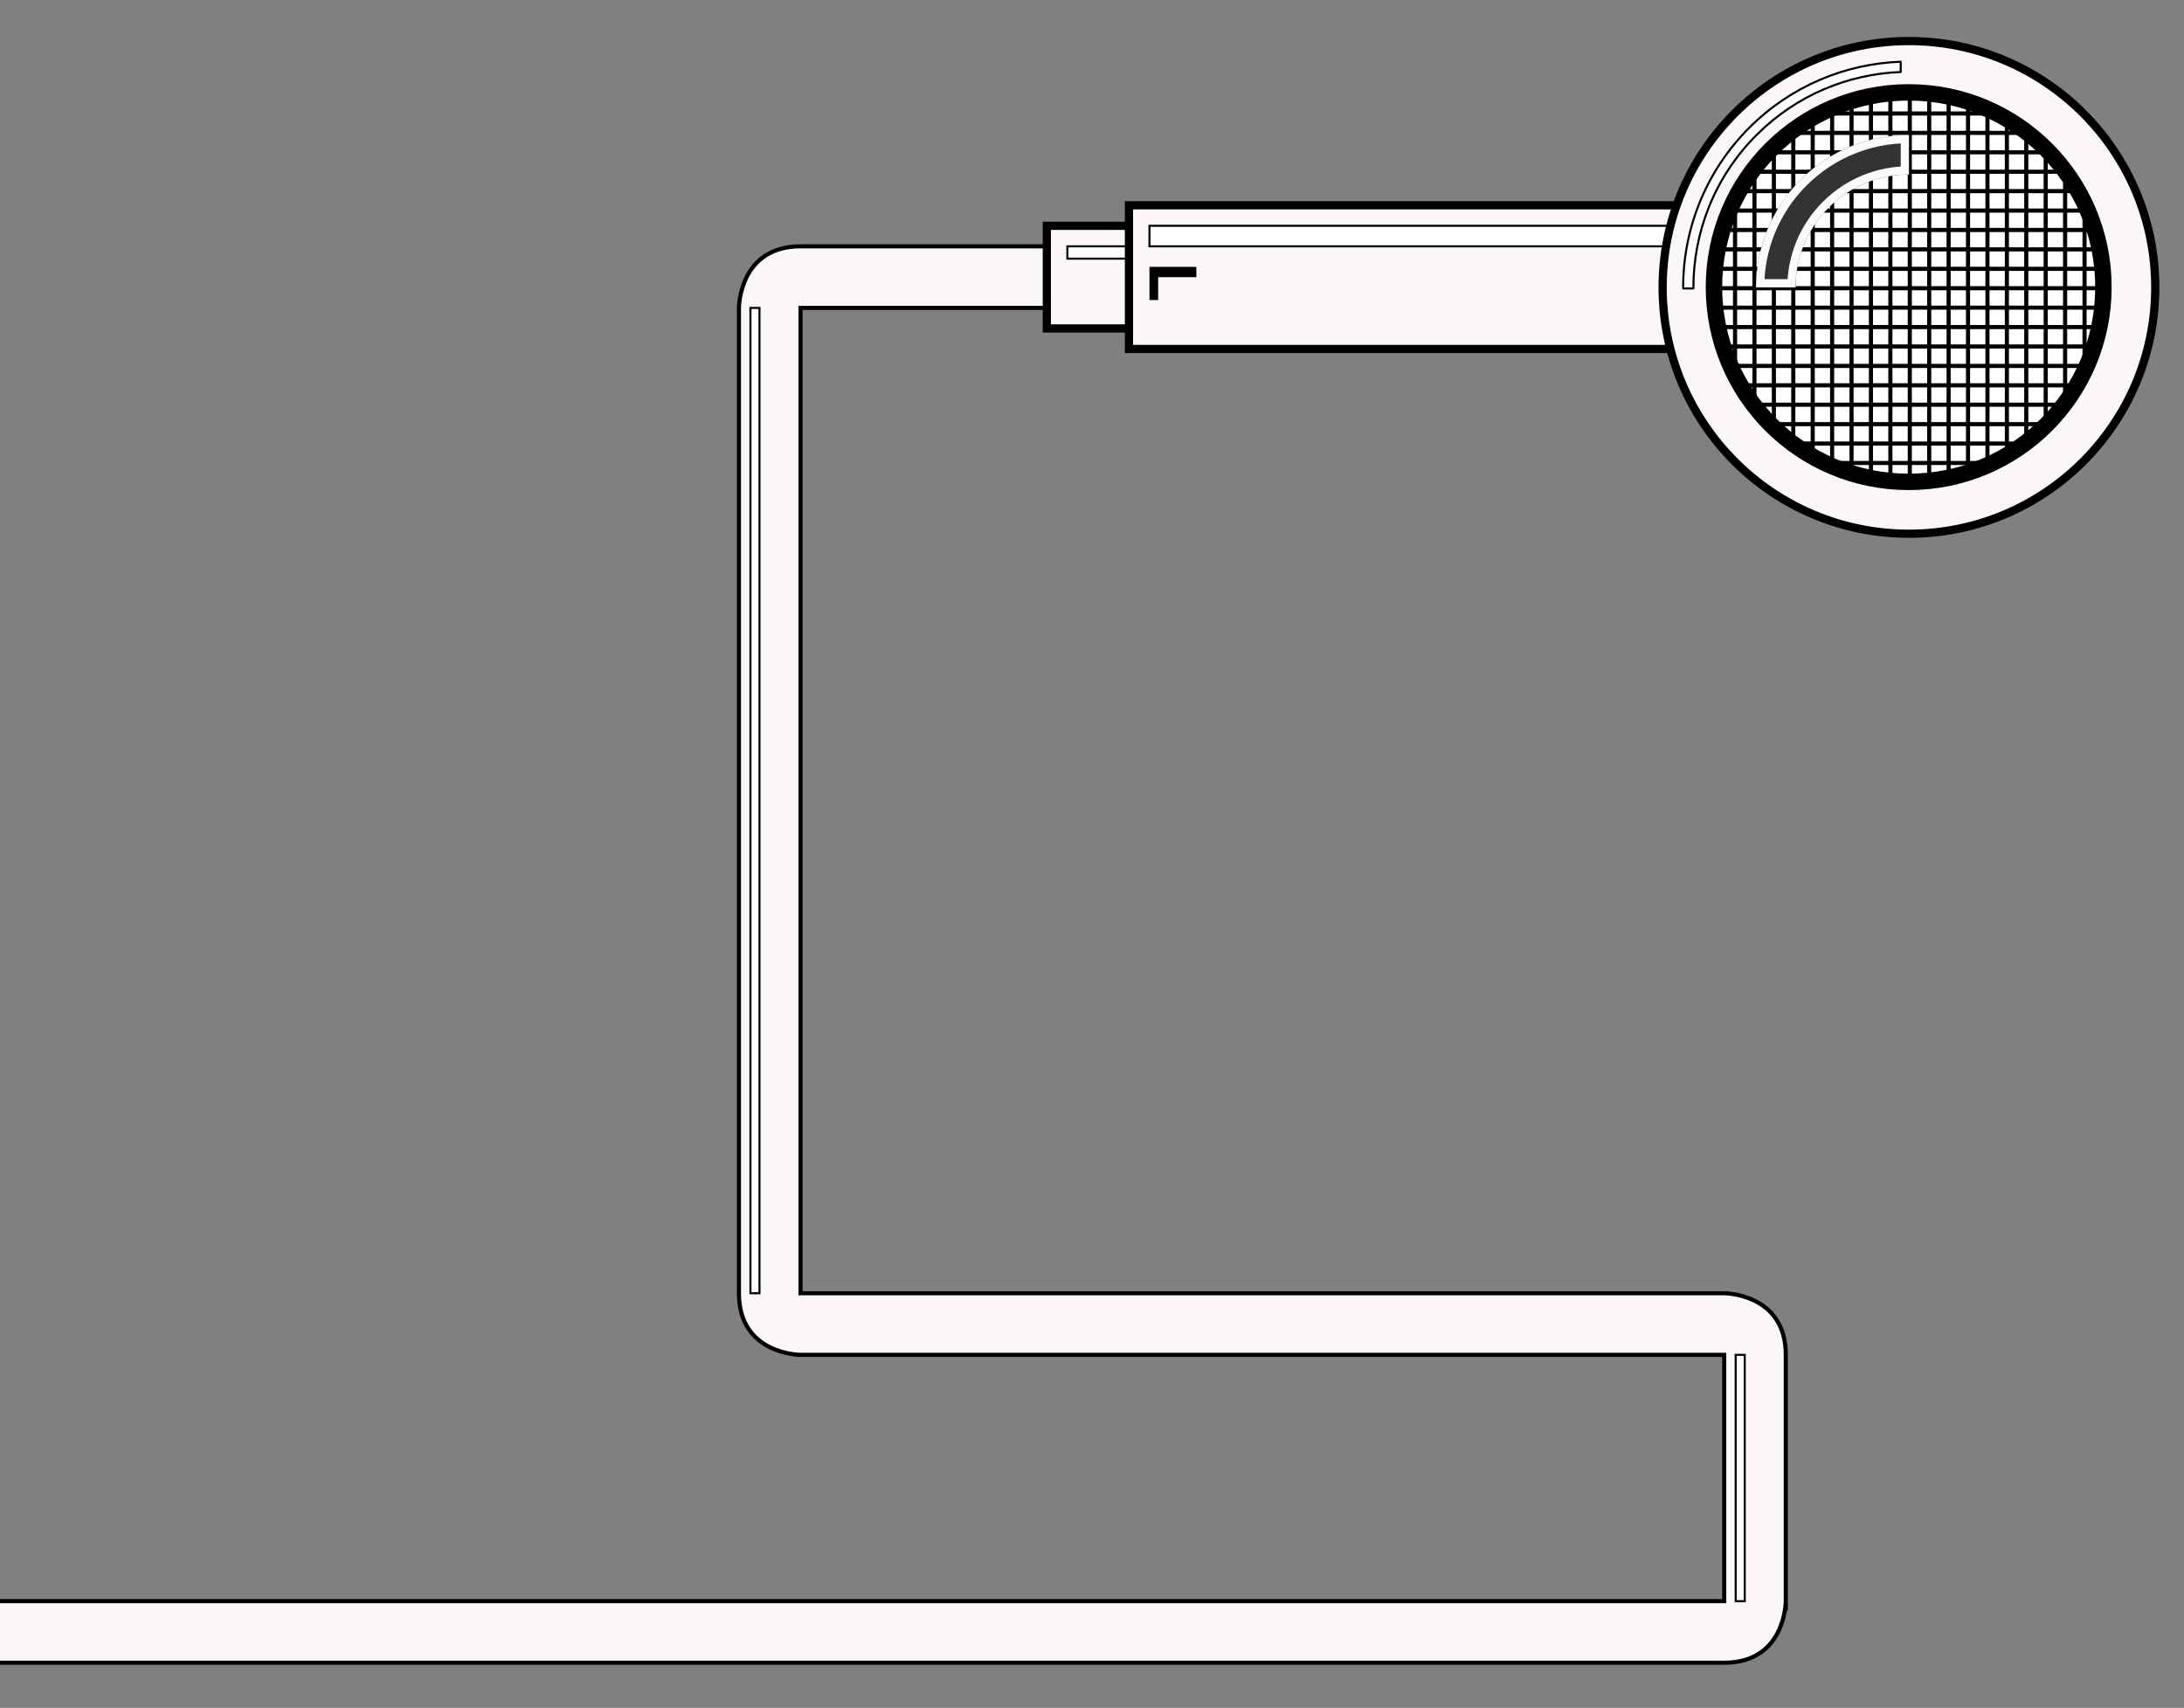 <?xml version="1.0" encoding="UTF-8" standalone="no"?>
<!DOCTYPE svg PUBLIC "-//W3C//DTD SVG 1.1//EN" "http://www.w3.org/Graphics/SVG/1.1/DTD/svg11.dtd">
<svg xmlns="http://www.w3.org/2000/svg" xmlns:xl="http://www.w3.org/1999/xlink" xmlns:dc="http://purl.org/dc/elements/1.1/" version="1.1" viewBox="0 0 133 104" width="133" height="104">
  <rect x="0" y="0" width="133" height="104" fill="#808080" stroke="none"/>
  <defs>
    <clipPath id="inner_stroke_clip_path">
      <path d="M 106.937 17.5 L 109.342 17.5 C 109.346 15.742 110.019 13.985 111.361 12.643 C 112.71 11.294 114.481 10.621 116.25 10.625 L 116.25 8.22 C 113.865 8.215 111.479 9.123 109.66 10.943 C 107.849 12.754 106.941 15.126 106.937 17.5 Z"/>
    </clipPath>
  </defs>
  <g id="sidebar-left-3-odd" stroke-opacity="1" stroke-dasharray="none" fill-opacity="1" stroke="none" fill="none">
    <title>sidebar-left-3-odd</title>
    <g id="sidebar-left-3-odd_Layer_1">
      <title>Layer 1</title>
      <g id="Group_37">
        <title>Cable</title>
        <g id="Graphic_35">
          <title>cable</title>
          <path d="M 105 82.5 C 105 82.5 45 82.5 48.75 82.5 C 48.75 82.5 45 82.5 45 78.75 C 45 78.75 45 15 45 18.75 C 45 18.75 45 15 48.75 15 L 63.75 15 L 63.75 18.75 L 48.75 18.75 L 48.75 78.75 C 48.75 78.75 108.75 78.75 105 78.75 C 105 78.75 108.75 78.75 108.75 82.5 C 108.75 82.5 108.75 101.25 108.75 97.5 C 108.75 97.5 108.75 101.25 105 101.25 L -3.75 101.25 L -3.75 97.5 L 105 97.5 Z" fill="#fcf7f7"/>
          <path d="M 105 82.5 C 105 82.5 45 82.5 48.75 82.5 C 48.75 82.5 45 82.5 45 78.75 C 45 78.75 45 15 45 18.75 C 45 18.75 45 15 48.75 15 L 63.75 15 L 63.75 18.75 L 48.75 18.75 L 48.75 78.75 C 48.75 78.75 108.75 78.75 105 78.75 C 105 78.75 108.75 78.75 108.75 82.5 C 108.75 82.5 108.75 101.25 108.75 97.5 C 108.75 97.5 108.75 101.25 105 101.25 L -3.75 101.25 L -3.75 97.5 L 105 97.5 Z" stroke="black" stroke-linecap="square" stroke-linejoin="miter" stroke-width=".25"/>
        </g>
        <g id="Graphic_34">
          <title>reflection-cable</title>
          <rect x="105.7" y="82.5" width=".55" height="15" fill="white"/>
          <rect x="105.7" y="82.5" width=".55" height="15" stroke="black" stroke-linecap="square" stroke-linejoin="miter" stroke-width=".125"/>
        </g>
        <g id="Graphic_36">
          <title>reflection-cable</title>
          <rect x="45.7" y="18.75" width=".55" height="60" fill="white"/>
          <rect x="45.7" y="18.75" width=".55" height="60" stroke="black" stroke-linecap="square" stroke-linejoin="miter" stroke-width=".125"/>
        </g>
      </g>
      <g id="Group_3">
        <title>Earbud</title>
        <g id="Group_11">
          <title>Earbud stem</title>
          <g id="Graphic_16">
            <title>upper</title>
            <rect x="68.75" y="12.5" width="40" height="8.75" fill="#fcf7f7"/>
            <rect x="68.75" y="12.5" width="40" height="8.75" stroke="black" stroke-linecap="square" stroke-linejoin="miter" stroke-width=".5"/>
          </g>
          <g id="Graphic_15">
            <title>lower</title>
            <rect x="63.75" y="13.75" width="5" height="6.25" fill="#fcf7f7"/>
            <rect x="63.75" y="13.75" width="5" height="6.25" stroke="black" stroke-linecap="square" stroke-linejoin="miter" stroke-width=".5"/>
          </g>
          <g id="Graphic_14">
            <title>reflection-lower</title>
            <rect x="65" y="15" width="3.562" height=".75" fill="white"/>
            <rect x="65" y="15" width="3.562" height=".75" stroke="black" stroke-linecap="square" stroke-linejoin="miter" stroke-width=".125"/>
          </g>
          <g id="Graphic_13">
            <title>reflection-upper</title>
            <rect x="70" y="13.75" width="38.125" height="1.25" fill="white"/>
            <rect x="70" y="13.75" width="38.125" height="1.25" stroke="black" stroke-linecap="square" stroke-linejoin="miter" stroke-width=".125"/>
          </g>
          <g id="Graphic_32">
            <title>L</title>
            <path d="M 72.856 16.25 L 70 16.25 L 70 18.27 L 70.528 18.27 L 70.528 16.878 L 72.856 16.878 Z" fill="black"/>
          </g>
        </g>
        <g id="Group_4">
          <title>Earbud tip</title>
          <g id="Graphic_10">
            <title>outter-circle</title>
            <circle cx="116.25" cy="17.5" r="15" fill="#fcf7f7"/>
            <circle cx="116.25" cy="17.5" r="15" stroke="black" stroke-linecap="round" stroke-linejoin="round" stroke-width=".5"/>
          </g>
          <g id="Graphic_9">
            <title>inner-circle</title>
            <circle cx="116.234" cy="17.484" r="11.859" fill="white"/>
            <circle cx="116.234" cy="17.484" r="11.859" stroke="black" stroke-linecap="round" stroke-linejoin="round" stroke-width="1"/>
          </g>
          <g id="Graphic_8">
            <title>grill-2</title>
            <path d="M 126.943 22.645 C 127.729 21.023 128.123 19.26 128.125 17.495 L 128.125 17.472 C 128.123 15.708 127.729 13.944 126.943 12.322 Z M 124.578 9.04 L 124.578 25.927 C 124.606 25.9 124.634 25.872 124.662 25.844 C 125.063 25.443 125.429 25.021 125.76 24.58 L 125.76 10.387 C 125.429 9.946 125.063 9.524 124.662 9.123 C 124.634 9.095 124.606 9.067 124.578 9.04 Z M 123.395 8.023 C 123.014 7.736 122.619 7.475 122.213 7.24 L 122.213 27.727 C 122.619 27.492 123.014 27.231 123.395 26.944 Z M 121.031 6.643 C 120.643 6.474 120.248 6.327 119.848 6.202 L 119.848 28.765 C 120.248 28.64 120.643 28.493 121.031 28.324 Z M 118.666 5.897 C 118.274 5.818 117.88 5.758 117.484 5.719 L 117.484 29.248 C 117.88 29.209 118.274 29.149 118.666 29.07 Z M 116.301 5.66 C 116.297 5.66 116.293 5.66 116.289 5.66 C 115.899 5.66 115.508 5.68 115.119 5.719 L 115.119 29.248 C 115.508 29.287 115.899 29.307 116.289 29.307 L 116.301 29.307 Z M 113.936 5.897 C 113.538 5.978 113.144 6.08 112.754 6.202 L 112.754 28.765 C 113.144 28.887 113.538 28.989 113.936 29.07 Z M 111.572 6.643 C 111.169 6.819 110.774 7.018 110.389 7.24 L 110.389 27.727 C 110.774 27.949 111.169 28.148 111.572 28.324 Z M 109.207 8.023 C 108.796 8.331 108.401 8.67 108.024 9.04 L 108.024 25.927 C 108.401 26.297 108.796 26.636 109.207 26.944 Z M 106.842 10.387 C 106.38 11.001 105.986 11.649 105.66 12.322 L 105.66 22.645 C 105.986 23.318 106.38 23.966 106.842 24.58 Z" stroke="black" stroke-linecap="round" stroke-linejoin="round" stroke-width=".25"/>
          </g>
          <g id="Graphic_7">
            <title>grill-1</title>
            <path d="M 111.072 28.193 C 112.694 28.979 114.457 29.373 116.222 29.375 L 116.245 29.375 C 118.01 29.373 119.773 28.979 121.395 28.193 Z M 107.79 25.828 C 107.817 25.856 107.845 25.884 107.873 25.912 C 108.274 26.313 108.696 26.679 109.137 27.01 L 123.33 27.01 C 123.771 26.679 124.193 26.313 124.594 25.912 C 124.622 25.884 124.65 25.856 124.677 25.828 Z M 105.99 23.463 C 106.225 23.869 106.486 24.264 106.773 24.645 L 125.694 24.645 C 125.981 24.264 126.242 23.869 126.477 23.463 Z M 104.952 21.098 C 105.077 21.498 105.224 21.893 105.393 22.281 L 127.074 22.281 C 127.243 21.893 127.39 21.498 127.515 21.098 Z M 104.469 18.734 C 104.508 19.13 104.568 19.524 104.647 19.916 L 127.82 19.916 C 127.899 19.524 127.959 19.13 127.998 18.734 Z M 104.469 16.369 C 104.43 16.758 104.41 17.149 104.41 17.539 L 104.41 17.551 L 128.057 17.551 C 128.057 17.547 128.057 17.543 128.057 17.539 C 128.057 17.149 128.037 16.758 127.998 16.369 Z M 104.952 14.004 C 104.83 14.394 104.728 14.788 104.647 15.186 L 127.82 15.186 C 127.739 14.788 127.637 14.394 127.515 14.004 Z M 105.99 11.639 C 105.768 12.024 105.569 12.419 105.393 12.822 L 127.074 12.822 C 126.898 12.419 126.699 12.024 126.477 11.639 Z M 107.79 9.274 C 107.42 9.651 107.081 10.046 106.773 10.457 L 125.694 10.457 C 125.386 10.046 125.047 9.651 124.677 9.274 Z M 123.33 8.092 C 122.716 7.63 122.068 7.236 121.395 6.91 L 111.072 6.91 C 110.399 7.236 109.751 7.63 109.137 8.092 Z" stroke="black" stroke-linecap="round" stroke-linejoin="round" stroke-width=".25"/>
          </g>
          <g id="Graphic_6">
            <title>reflection-tip</title>
            <path d="M 115.748 3.759 C 112.398 3.881 109.084 5.22 106.527 7.777 C 103.826 10.479 102.483 14.025 102.5 17.566 L 103.125 17.566 C 103.108 14.185 104.39 10.799 106.969 8.219 C 109.404 5.784 112.558 4.506 115.748 4.385 Z" fill="white"/>
            <path d="M 115.748 3.759 C 112.398 3.881 109.084 5.22 106.527 7.777 C 103.826 10.479 102.483 14.025 102.5 17.566 L 103.125 17.566 C 103.108 14.185 104.39 10.799 106.969 8.219 C 109.404 5.784 112.558 4.506 115.748 4.385 Z" stroke="black" stroke-linecap="round" stroke-linejoin="round" stroke-width=".125"/>
          </g>
          <g id="Graphic_5">
            <title>shadow-grill</title>
            <path d="M 106.937 17.5 L 109.342 17.5 C 109.346 15.742 110.019 13.985 111.361 12.643 C 112.71 11.294 114.481 10.621 116.25 10.625 L 116.25 8.22 C 113.865 8.215 111.479 9.123 109.66 10.943 C 107.849 12.754 106.941 15.126 106.937 17.5 Z" fill="#333"/>
            <path d="M 106.937 17.5 L 109.342 17.5 C 109.346 15.742 110.019 13.985 111.361 12.643 C 112.71 11.294 114.481 10.621 116.25 10.625 L 116.25 8.22 C 113.865 8.215 111.479 9.123 109.66 10.943 C 107.849 12.754 106.941 15.126 106.937 17.5 Z" stroke="#fafafa" stroke-linecap="round" stroke-linejoin="round" stroke-width="1" clip-path="url(#inner_stroke_clip_path)"/>
          </g>
        </g>
      </g>
    </g>
  </g>
</svg>
